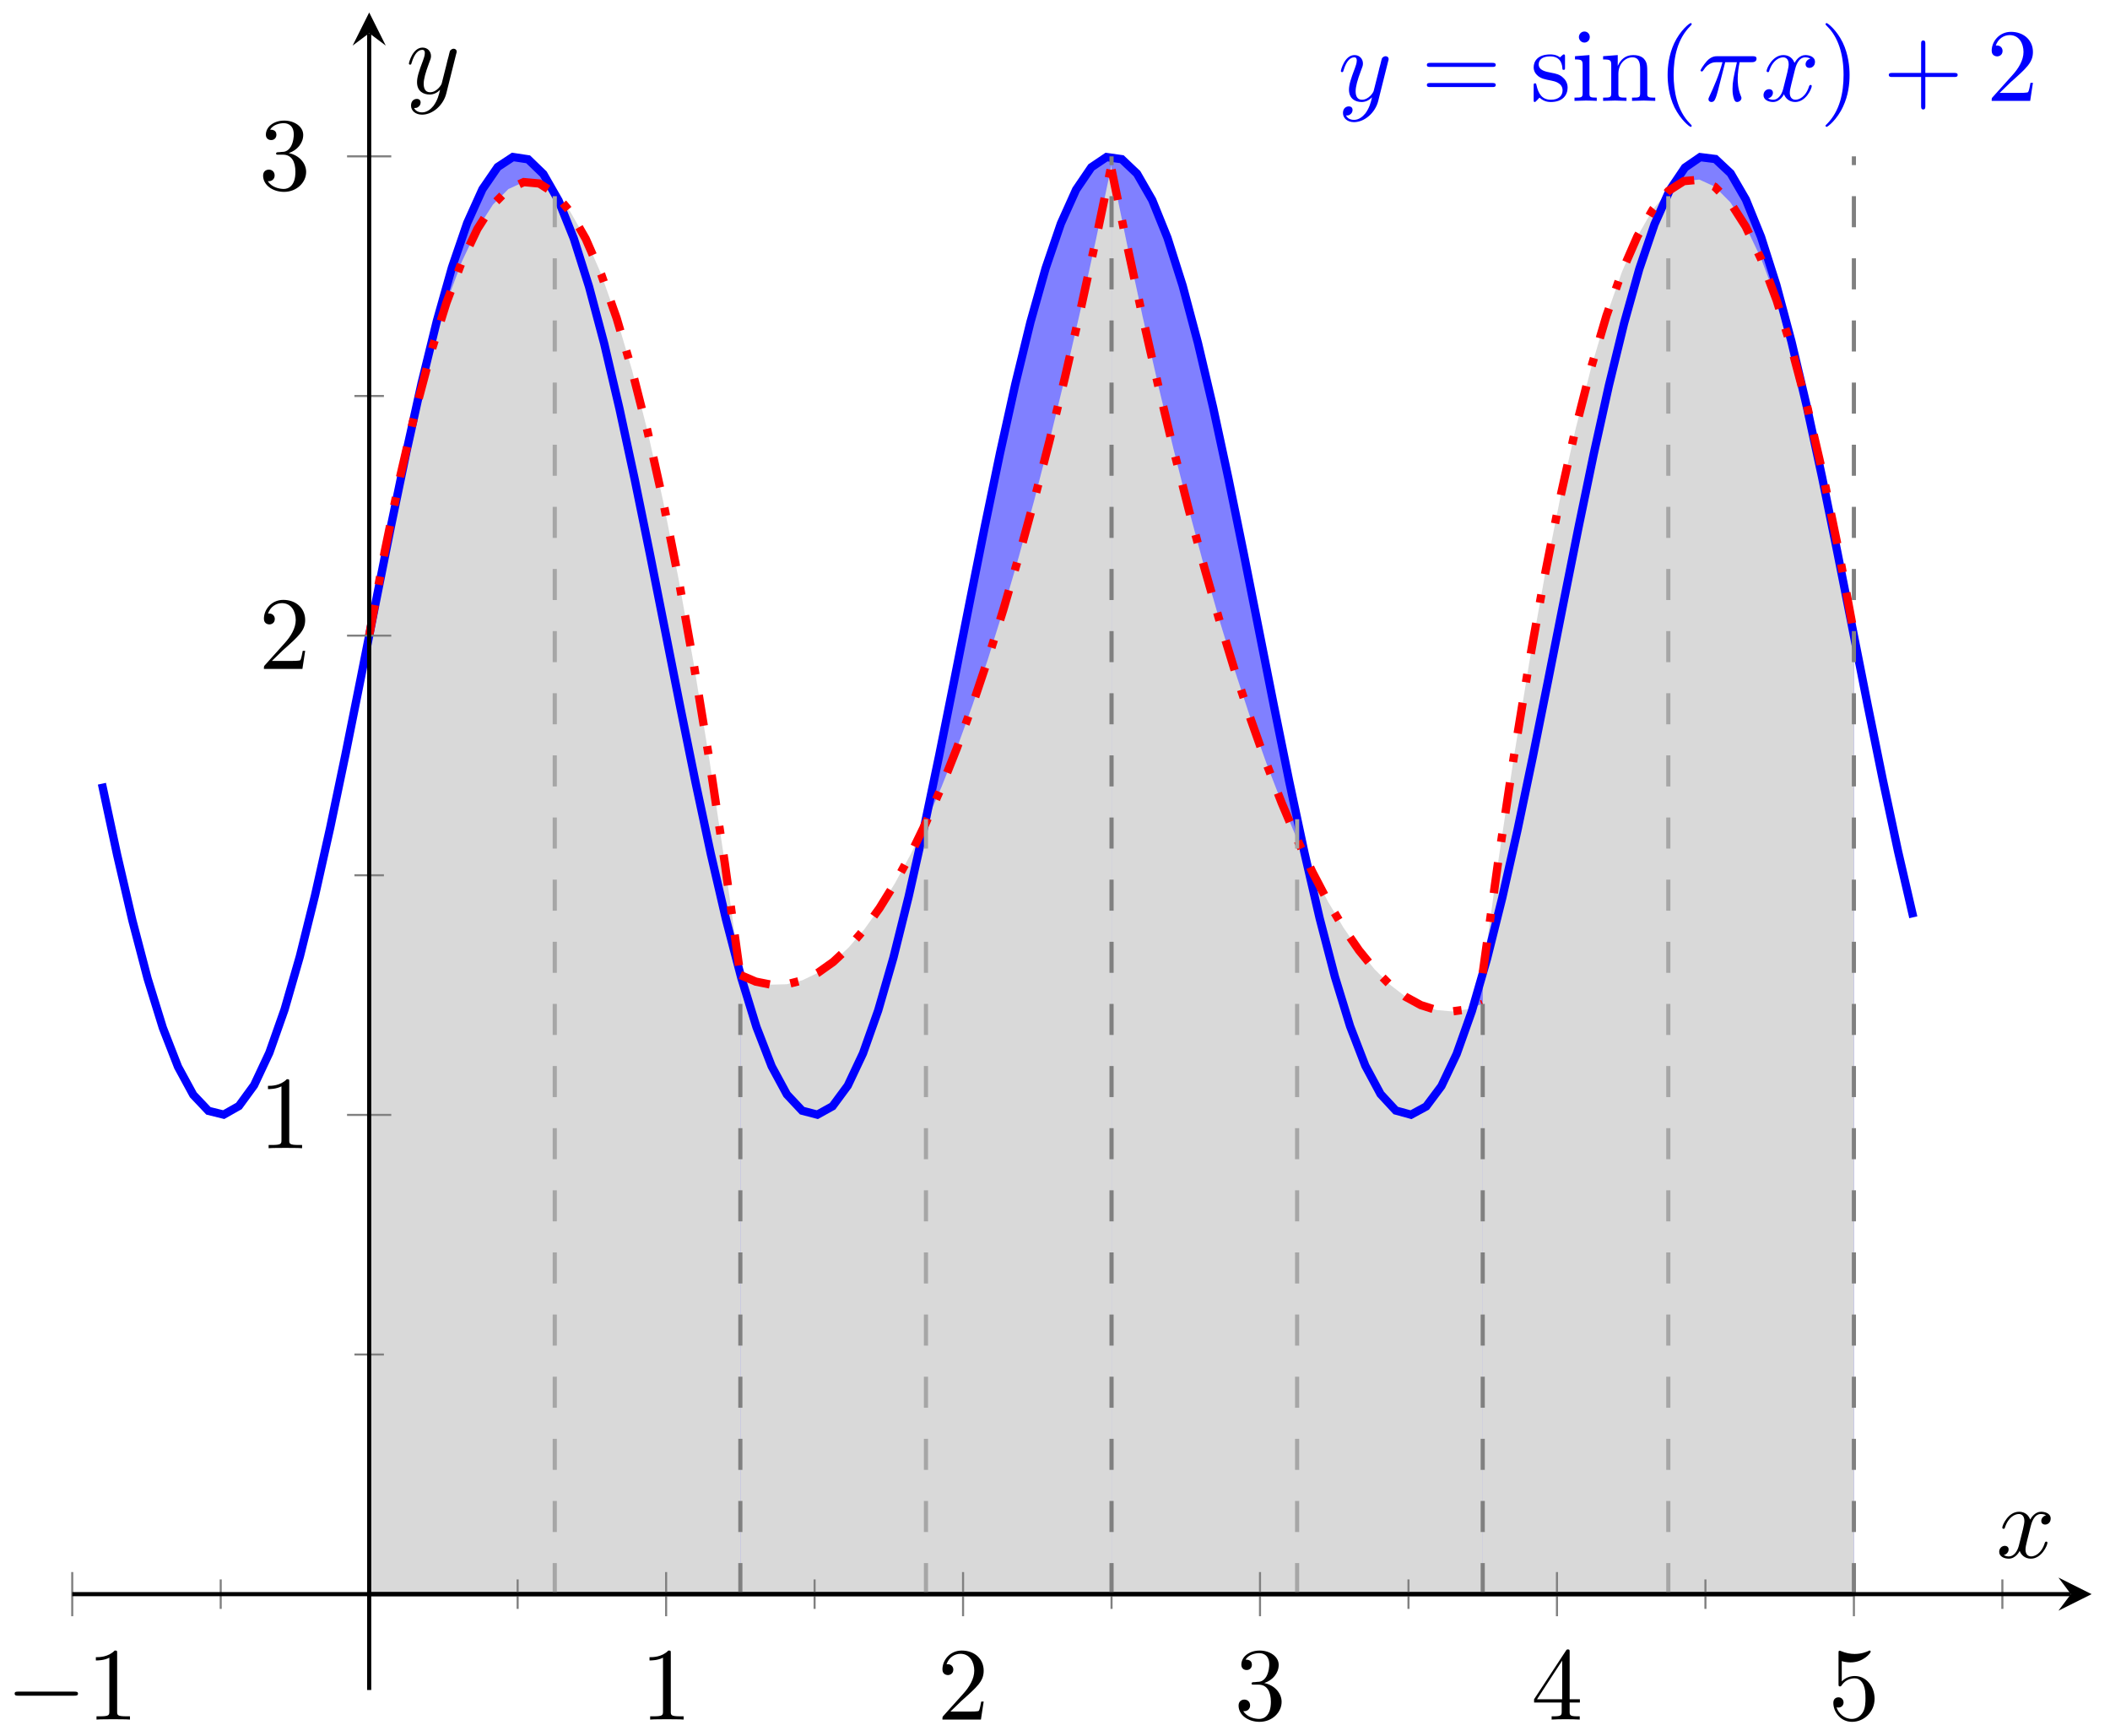 <?xml version="1.0" encoding="UTF-8"?>
<svg xmlns="http://www.w3.org/2000/svg" xmlns:xlink="http://www.w3.org/1999/xlink" width="203pt" height="167pt" viewBox="0 0 203 167" version="1.1">
<defs>
<g>
<symbol overflow="visible" id="glyph0-0">
<path style="stroke:none;" d=""/>
</symbol>
<symbol overflow="visible" id="glyph0-1">
<path style="stroke:none;" d="M 4.844 -3.797 C 4.891 -3.938 4.891 -3.953 4.891 -4.031 C 4.891 -4.203 4.75 -4.297 4.594 -4.297 C 4.5 -4.297 4.344 -4.234 4.25 -4.094 C 4.234 -4.031 4.141 -3.734 4.109 -3.547 C 4.031 -3.297 3.969 -3.016 3.906 -2.75 L 3.453 -0.953 C 3.422 -0.812 2.984 -0.109 2.328 -0.109 C 1.828 -0.109 1.719 -0.547 1.719 -0.922 C 1.719 -1.375 1.891 -2 2.219 -2.875 C 2.375 -3.281 2.422 -3.391 2.422 -3.594 C 2.422 -4.031 2.109 -4.406 1.609 -4.406 C 0.656 -4.406 0.297 -2.953 0.297 -2.875 C 0.297 -2.766 0.391 -2.766 0.406 -2.766 C 0.516 -2.766 0.516 -2.797 0.562 -2.953 C 0.844 -3.891 1.234 -4.188 1.578 -4.188 C 1.656 -4.188 1.828 -4.188 1.828 -3.875 C 1.828 -3.625 1.719 -3.359 1.656 -3.172 C 1.25 -2.109 1.078 -1.547 1.078 -1.078 C 1.078 -0.188 1.703 0.109 2.297 0.109 C 2.688 0.109 3.016 -0.062 3.297 -0.344 C 3.172 0.172 3.047 0.672 2.656 1.203 C 2.391 1.531 2.016 1.828 1.562 1.828 C 1.422 1.828 0.969 1.797 0.797 1.406 C 0.953 1.406 1.094 1.406 1.219 1.281 C 1.328 1.203 1.422 1.062 1.422 0.875 C 1.422 0.562 1.156 0.531 1.062 0.531 C 0.828 0.531 0.5 0.688 0.5 1.172 C 0.5 1.672 0.938 2.047 1.562 2.047 C 2.578 2.047 3.609 1.141 3.891 0.016 Z M 4.844 -3.797 "/>
</symbol>
<symbol overflow="visible" id="glyph0-2">
<path style="stroke:none;" d="M 2.641 -3.719 L 3.766 -3.719 C 3.438 -2.25 3.344 -1.812 3.344 -1.141 C 3.344 -1 3.344 -0.734 3.422 -0.391 C 3.531 0.047 3.641 0.109 3.781 0.109 C 3.984 0.109 4.203 -0.062 4.203 -0.266 C 4.203 -0.328 4.203 -0.344 4.141 -0.484 C 3.844 -1.203 3.844 -1.859 3.844 -2.141 C 3.844 -2.656 3.922 -3.203 4.031 -3.719 L 5.156 -3.719 C 5.297 -3.719 5.656 -3.719 5.656 -4.062 C 5.656 -4.297 5.438 -4.297 5.25 -4.297 L 1.906 -4.297 C 1.688 -4.297 1.312 -4.297 0.875 -3.828 C 0.531 -3.438 0.266 -2.984 0.266 -2.938 C 0.266 -2.922 0.266 -2.828 0.391 -2.828 C 0.469 -2.828 0.484 -2.875 0.547 -2.953 C 1.031 -3.719 1.609 -3.719 1.812 -3.719 L 2.375 -3.719 C 2.062 -2.516 1.531 -1.312 1.109 -0.406 C 1.031 -0.25 1.031 -0.234 1.031 -0.156 C 1.031 0.031 1.188 0.109 1.312 0.109 C 1.609 0.109 1.688 -0.172 1.812 -0.531 C 1.953 -1 1.953 -1.016 2.078 -1.516 Z M 2.641 -3.719 "/>
</symbol>
<symbol overflow="visible" id="glyph0-3">
<path style="stroke:none;" d="M 3.328 -3.016 C 3.391 -3.266 3.625 -4.188 4.312 -4.188 C 4.359 -4.188 4.609 -4.188 4.812 -4.062 C 4.531 -4 4.344 -3.766 4.344 -3.516 C 4.344 -3.359 4.453 -3.172 4.719 -3.172 C 4.938 -3.172 5.25 -3.344 5.25 -3.75 C 5.25 -4.266 4.672 -4.406 4.328 -4.406 C 3.75 -4.406 3.406 -3.875 3.281 -3.656 C 3.031 -4.312 2.5 -4.406 2.203 -4.406 C 1.172 -4.406 0.594 -3.125 0.594 -2.875 C 0.594 -2.766 0.703 -2.766 0.719 -2.766 C 0.797 -2.766 0.828 -2.797 0.844 -2.875 C 1.188 -3.938 1.844 -4.188 2.188 -4.188 C 2.375 -4.188 2.719 -4.094 2.719 -3.516 C 2.719 -3.203 2.547 -2.547 2.188 -1.141 C 2.031 -0.531 1.672 -0.109 1.234 -0.109 C 1.172 -0.109 0.953 -0.109 0.734 -0.234 C 0.984 -0.297 1.203 -0.5 1.203 -0.781 C 1.203 -1.047 0.984 -1.125 0.844 -1.125 C 0.531 -1.125 0.297 -0.875 0.297 -0.547 C 0.297 -0.094 0.781 0.109 1.219 0.109 C 1.891 0.109 2.25 -0.594 2.266 -0.641 C 2.391 -0.281 2.75 0.109 3.344 0.109 C 4.375 0.109 4.938 -1.172 4.938 -1.422 C 4.938 -1.531 4.859 -1.531 4.828 -1.531 C 4.734 -1.531 4.719 -1.484 4.688 -1.422 C 4.359 -0.344 3.688 -0.109 3.375 -0.109 C 2.984 -0.109 2.828 -0.422 2.828 -0.766 C 2.828 -0.984 2.875 -1.203 2.984 -1.641 Z M 3.328 -3.016 "/>
</symbol>
<symbol overflow="visible" id="glyph1-0">
<path style="stroke:none;" d=""/>
</symbol>
<symbol overflow="visible" id="glyph1-1">
<path style="stroke:none;" d="M 6.844 -3.266 C 7 -3.266 7.188 -3.266 7.188 -3.453 C 7.188 -3.656 7 -3.656 6.859 -3.656 L 0.891 -3.656 C 0.75 -3.656 0.562 -3.656 0.562 -3.453 C 0.562 -3.266 0.75 -3.266 0.891 -3.266 Z M 6.859 -1.328 C 7 -1.328 7.188 -1.328 7.188 -1.531 C 7.188 -1.719 7 -1.719 6.844 -1.719 L 0.891 -1.719 C 0.75 -1.719 0.562 -1.719 0.562 -1.531 C 0.562 -1.328 0.75 -1.328 0.891 -1.328 Z M 6.859 -1.328 "/>
</symbol>
<symbol overflow="visible" id="glyph1-2">
<path style="stroke:none;" d="M 2.078 -1.938 C 2.297 -1.891 3.109 -1.734 3.109 -1.016 C 3.109 -0.516 2.766 -0.109 1.984 -0.109 C 1.141 -0.109 0.781 -0.672 0.594 -1.531 C 0.562 -1.656 0.562 -1.688 0.453 -1.688 C 0.328 -1.688 0.328 -1.625 0.328 -1.453 L 0.328 -0.125 C 0.328 0.047 0.328 0.109 0.438 0.109 C 0.484 0.109 0.5 0.094 0.688 -0.094 C 0.703 -0.109 0.703 -0.125 0.891 -0.312 C 1.328 0.094 1.781 0.109 1.984 0.109 C 3.125 0.109 3.594 -0.562 3.594 -1.281 C 3.594 -1.797 3.297 -2.109 3.172 -2.219 C 2.844 -2.547 2.453 -2.625 2.031 -2.703 C 1.469 -2.812 0.812 -2.938 0.812 -3.516 C 0.812 -3.875 1.062 -4.281 1.922 -4.281 C 3.016 -4.281 3.078 -3.375 3.094 -3.078 C 3.094 -2.984 3.188 -2.984 3.203 -2.984 C 3.344 -2.984 3.344 -3.031 3.344 -3.219 L 3.344 -4.234 C 3.344 -4.391 3.344 -4.469 3.234 -4.469 C 3.188 -4.469 3.156 -4.469 3.031 -4.344 C 3 -4.312 2.906 -4.219 2.859 -4.188 C 2.484 -4.469 2.078 -4.469 1.922 -4.469 C 0.703 -4.469 0.328 -3.797 0.328 -3.234 C 0.328 -2.891 0.484 -2.609 0.75 -2.391 C 1.078 -2.141 1.359 -2.078 2.078 -1.938 Z M 2.078 -1.938 "/>
</symbol>
<symbol overflow="visible" id="glyph1-3">
<path style="stroke:none;" d="M 1.766 -4.406 L 0.375 -4.297 L 0.375 -3.984 C 1.016 -3.984 1.109 -3.922 1.109 -3.438 L 1.109 -0.75 C 1.109 -0.312 1 -0.312 0.328 -0.312 L 0.328 0 C 0.641 -0.016 1.188 -0.031 1.422 -0.031 C 1.781 -0.031 2.125 -0.016 2.469 0 L 2.469 -0.312 C 1.797 -0.312 1.766 -0.359 1.766 -0.75 Z M 1.797 -6.141 C 1.797 -6.453 1.562 -6.672 1.281 -6.672 C 0.969 -6.672 0.75 -6.406 0.75 -6.141 C 0.75 -5.875 0.969 -5.609 1.281 -5.609 C 1.562 -5.609 1.797 -5.828 1.797 -6.141 Z M 1.797 -6.141 "/>
</symbol>
<symbol overflow="visible" id="glyph1-4">
<path style="stroke:none;" d="M 1.094 -3.422 L 1.094 -0.75 C 1.094 -0.312 0.984 -0.312 0.312 -0.312 L 0.312 0 C 0.672 -0.016 1.172 -0.031 1.453 -0.031 C 1.703 -0.031 2.219 -0.016 2.562 0 L 2.562 -0.312 C 1.891 -0.312 1.781 -0.312 1.781 -0.75 L 1.781 -2.594 C 1.781 -3.625 2.5 -4.188 3.125 -4.188 C 3.766 -4.188 3.875 -3.656 3.875 -3.078 L 3.875 -0.75 C 3.875 -0.312 3.766 -0.312 3.094 -0.312 L 3.094 0 C 3.438 -0.016 3.953 -0.031 4.219 -0.031 C 4.469 -0.031 5 -0.016 5.328 0 L 5.328 -0.312 C 4.812 -0.312 4.562 -0.312 4.562 -0.609 L 4.562 -2.516 C 4.562 -3.375 4.562 -3.672 4.25 -4.031 C 4.109 -4.203 3.781 -4.406 3.203 -4.406 C 2.469 -4.406 2 -3.984 1.719 -3.359 L 1.719 -4.406 L 0.312 -4.297 L 0.312 -3.984 C 1.016 -3.984 1.094 -3.922 1.094 -3.422 Z M 1.094 -3.422 "/>
</symbol>
<symbol overflow="visible" id="glyph1-5">
<path style="stroke:none;" d="M 3.297 2.391 C 3.297 2.359 3.297 2.344 3.125 2.172 C 1.891 0.922 1.562 -0.969 1.562 -2.5 C 1.562 -4.234 1.938 -5.969 3.172 -7.203 C 3.297 -7.328 3.297 -7.344 3.297 -7.375 C 3.297 -7.453 3.266 -7.484 3.203 -7.484 C 3.094 -7.484 2.203 -6.797 1.609 -5.531 C 1.109 -4.438 0.984 -3.328 0.984 -2.5 C 0.984 -1.719 1.094 -0.516 1.641 0.625 C 2.25 1.844 3.094 2.5 3.203 2.5 C 3.266 2.5 3.297 2.469 3.297 2.391 Z M 3.297 2.391 "/>
</symbol>
<symbol overflow="visible" id="glyph1-6">
<path style="stroke:none;" d="M 2.875 -2.5 C 2.875 -3.266 2.766 -4.469 2.219 -5.609 C 1.625 -6.828 0.766 -7.484 0.672 -7.484 C 0.609 -7.484 0.562 -7.438 0.562 -7.375 C 0.562 -7.344 0.562 -7.328 0.75 -7.141 C 1.734 -6.156 2.297 -4.578 2.297 -2.5 C 2.297 -0.781 1.938 0.969 0.703 2.219 C 0.562 2.344 0.562 2.359 0.562 2.391 C 0.562 2.453 0.609 2.5 0.672 2.5 C 0.766 2.5 1.672 1.812 2.25 0.547 C 2.766 -0.547 2.875 -1.656 2.875 -2.5 Z M 2.875 -2.5 "/>
</symbol>
<symbol overflow="visible" id="glyph1-7">
<path style="stroke:none;" d="M 4.078 -2.297 L 6.859 -2.297 C 7 -2.297 7.188 -2.297 7.188 -2.5 C 7.188 -2.688 7 -2.688 6.859 -2.688 L 4.078 -2.688 L 4.078 -5.484 C 4.078 -5.625 4.078 -5.812 3.875 -5.812 C 3.672 -5.812 3.672 -5.625 3.672 -5.484 L 3.672 -2.688 L 0.891 -2.688 C 0.75 -2.688 0.562 -2.688 0.562 -2.5 C 0.562 -2.297 0.75 -2.297 0.891 -2.297 L 3.672 -2.297 L 3.672 0.5 C 3.672 0.641 3.672 0.828 3.875 0.828 C 4.078 0.828 4.078 0.641 4.078 0.5 Z M 4.078 -2.297 "/>
</symbol>
<symbol overflow="visible" id="glyph1-8">
<path style="stroke:none;" d="M 1.266 -0.766 L 2.328 -1.797 C 3.875 -3.172 4.469 -3.703 4.469 -4.703 C 4.469 -5.844 3.578 -6.641 2.359 -6.641 C 1.234 -6.641 0.5 -5.719 0.5 -4.828 C 0.5 -4.281 1 -4.281 1.031 -4.281 C 1.203 -4.281 1.547 -4.391 1.547 -4.812 C 1.547 -5.062 1.359 -5.328 1.016 -5.328 C 0.938 -5.328 0.922 -5.328 0.891 -5.312 C 1.109 -5.969 1.656 -6.328 2.234 -6.328 C 3.141 -6.328 3.562 -5.516 3.562 -4.703 C 3.562 -3.906 3.078 -3.125 2.516 -2.5 L 0.609 -0.375 C 0.5 -0.266 0.5 -0.234 0.5 0 L 4.203 0 L 4.469 -1.734 L 4.234 -1.734 C 4.172 -1.438 4.109 -1 4 -0.844 C 3.938 -0.766 3.281 -0.766 3.062 -0.766 Z M 1.266 -0.766 "/>
</symbol>
<symbol overflow="visible" id="glyph1-9">
<path style="stroke:none;" d="M 2.938 -6.375 C 2.938 -6.625 2.938 -6.641 2.703 -6.641 C 2.078 -6 1.203 -6 0.891 -6 L 0.891 -5.688 C 1.094 -5.688 1.672 -5.688 2.188 -5.953 L 2.188 -0.781 C 2.188 -0.422 2.156 -0.312 1.266 -0.312 L 0.953 -0.312 L 0.953 0 C 1.297 -0.031 2.156 -0.031 2.562 -0.031 C 2.953 -0.031 3.828 -0.031 4.172 0 L 4.172 -0.312 L 3.859 -0.312 C 2.953 -0.312 2.938 -0.422 2.938 -0.781 Z M 2.938 -6.375 "/>
</symbol>
<symbol overflow="visible" id="glyph1-10">
<path style="stroke:none;" d="M 2.891 -3.516 C 3.703 -3.781 4.281 -4.469 4.281 -5.266 C 4.281 -6.078 3.406 -6.641 2.453 -6.641 C 1.453 -6.641 0.688 -6.047 0.688 -5.281 C 0.688 -4.953 0.906 -4.766 1.203 -4.766 C 1.5 -4.766 1.703 -4.984 1.703 -5.281 C 1.703 -5.766 1.234 -5.766 1.094 -5.766 C 1.391 -6.266 2.047 -6.391 2.406 -6.391 C 2.828 -6.391 3.375 -6.172 3.375 -5.281 C 3.375 -5.156 3.344 -4.578 3.094 -4.141 C 2.797 -3.656 2.453 -3.625 2.203 -3.625 C 2.125 -3.609 1.891 -3.594 1.812 -3.594 C 1.734 -3.578 1.672 -3.562 1.672 -3.469 C 1.672 -3.359 1.734 -3.359 1.906 -3.359 L 2.344 -3.359 C 3.156 -3.359 3.531 -2.688 3.531 -1.703 C 3.531 -0.344 2.844 -0.062 2.406 -0.062 C 1.969 -0.062 1.219 -0.234 0.875 -0.812 C 1.219 -0.766 1.531 -0.984 1.531 -1.359 C 1.531 -1.719 1.266 -1.922 0.984 -1.922 C 0.734 -1.922 0.422 -1.781 0.422 -1.344 C 0.422 -0.438 1.344 0.219 2.438 0.219 C 3.656 0.219 4.562 -0.688 4.562 -1.703 C 4.562 -2.516 3.922 -3.297 2.891 -3.516 Z M 2.891 -3.516 "/>
</symbol>
<symbol overflow="visible" id="glyph1-11">
<path style="stroke:none;" d="M 2.938 -1.641 L 2.938 -0.781 C 2.938 -0.422 2.906 -0.312 2.172 -0.312 L 1.969 -0.312 L 1.969 0 C 2.375 -0.031 2.891 -0.031 3.312 -0.031 C 3.734 -0.031 4.25 -0.031 4.672 0 L 4.672 -0.312 L 4.453 -0.312 C 3.719 -0.312 3.703 -0.422 3.703 -0.781 L 3.703 -1.641 L 4.688 -1.641 L 4.688 -1.953 L 3.703 -1.953 L 3.703 -6.484 C 3.703 -6.688 3.703 -6.75 3.531 -6.75 C 3.453 -6.75 3.422 -6.75 3.344 -6.625 L 0.281 -1.953 L 0.281 -1.641 Z M 2.984 -1.953 L 0.562 -1.953 L 2.984 -5.672 Z M 2.984 -1.953 "/>
</symbol>
<symbol overflow="visible" id="glyph1-12">
<path style="stroke:none;" d="M 4.469 -2 C 4.469 -3.188 3.656 -4.188 2.578 -4.188 C 2.109 -4.188 1.672 -4.031 1.312 -3.672 L 1.312 -5.625 C 1.516 -5.562 1.844 -5.5 2.156 -5.5 C 3.391 -5.5 4.094 -6.406 4.094 -6.531 C 4.094 -6.594 4.062 -6.641 3.984 -6.641 C 3.984 -6.641 3.953 -6.641 3.906 -6.609 C 3.703 -6.516 3.219 -6.312 2.547 -6.312 C 2.156 -6.312 1.688 -6.391 1.219 -6.594 C 1.141 -6.625 1.125 -6.625 1.109 -6.625 C 1 -6.625 1 -6.547 1 -6.391 L 1 -3.438 C 1 -3.266 1 -3.188 1.141 -3.188 C 1.219 -3.188 1.234 -3.203 1.281 -3.266 C 1.391 -3.422 1.75 -3.969 2.562 -3.969 C 3.078 -3.969 3.328 -3.516 3.406 -3.328 C 3.562 -2.953 3.594 -2.578 3.594 -2.078 C 3.594 -1.719 3.594 -1.125 3.344 -0.703 C 3.109 -0.312 2.734 -0.062 2.281 -0.062 C 1.562 -0.062 0.984 -0.594 0.812 -1.172 C 0.844 -1.172 0.875 -1.156 0.984 -1.156 C 1.312 -1.156 1.484 -1.406 1.484 -1.641 C 1.484 -1.891 1.312 -2.141 0.984 -2.141 C 0.844 -2.141 0.5 -2.062 0.5 -1.609 C 0.5 -0.75 1.188 0.219 2.297 0.219 C 3.453 0.219 4.469 -0.734 4.469 -2 Z M 4.469 -2 "/>
</symbol>
<symbol overflow="visible" id="glyph2-0">
<path style="stroke:none;" d=""/>
</symbol>
<symbol overflow="visible" id="glyph2-1">
<path style="stroke:none;" d="M 6.562 -2.297 C 6.734 -2.297 6.922 -2.297 6.922 -2.5 C 6.922 -2.688 6.734 -2.688 6.562 -2.688 L 1.172 -2.688 C 1 -2.688 0.828 -2.688 0.828 -2.5 C 0.828 -2.297 1 -2.297 1.172 -2.297 Z M 6.562 -2.297 "/>
</symbol>
</g>
<clipPath id="clip1">
  <path d="M 6.949 3 L 196 3 L 196 119 L 6.949 119 Z M 6.949 3 "/>
</clipPath>
</defs>
<g id="surface1">
<path style=" stroke:none;fill-rule:nonzero;fill:rgb(50%,50%,100%);fill-opacity:1;" d="M 35.52 61.145 L 36.168 57.863 L 37.633 50.531 L 39.098 43.473 L 40.559 36.871 L 42.023 30.898 L 43.488 25.711 L 44.953 21.438 L 46.418 18.191 L 47.883 16.059 L 49.348 15.094 L 50.812 15.316 L 52.277 16.73 L 53.742 19.289 L 55.207 22.934 L 56.672 27.566 L 58.137 33.066 L 59.598 39.297 L 61.062 46.09 L 62.527 53.273 L 63.992 60.66 L 65.457 68.059 L 66.922 75.281 L 68.387 82.137 L 69.852 88.449 L 71.316 94.055 L 72.781 98.809 L 74.246 102.59 L 75.711 105.297 L 77.176 106.859 L 78.641 107.242 L 80.102 106.434 L 81.566 104.449 L 83.031 101.344 L 84.496 97.203 L 85.961 92.125 L 87.426 86.246 L 88.891 79.719 L 90.355 72.711 L 91.82 65.402 L 93.285 57.988 L 94.75 50.652 L 96.215 43.586 L 97.68 36.977 L 99.141 30.992 L 100.605 25.789 L 102.07 21.5 L 103.535 18.238 L 105 16.086 L 106.465 15.098 L 107.93 15.305 L 109.395 16.695 L 110.859 19.238 L 112.324 22.863 L 113.789 27.48 L 115.254 32.973 L 116.719 39.188 L 118.18 45.973 L 119.645 53.152 L 121.109 60.539 L 122.574 67.938 L 124.039 75.164 L 125.504 82.027 L 126.969 88.352 L 128.434 93.969 L 129.898 98.738 L 131.363 102.535 L 132.828 105.262 L 134.293 106.844 L 135.758 107.246 L 137.219 106.453 L 138.684 104.492 L 140.148 101.406 L 141.613 97.277 L 143.078 92.215 L 144.543 86.352 L 146.008 79.832 L 147.473 72.828 L 148.938 65.523 L 150.402 58.109 L 151.867 50.77 L 153.332 43.699 L 154.797 37.082 L 156.262 31.086 L 157.723 25.867 L 159.188 21.562 L 160.652 18.281 L 162.117 16.113 L 163.582 15.105 L 165.047 15.289 L 166.512 16.664 L 167.977 19.188 L 169.441 22.797 L 170.906 27.398 L 172.371 32.875 L 173.836 39.082 L 175.301 45.859 L 176.762 53.031 L 178.227 60.414 L 178.371 61.145 L 178.371 153.379 L 35.52 153.379 Z M 35.52 61.145 "/>
<path style=" stroke:none;fill-rule:nonzero;fill:rgb(84.999%,84.999%,84.999%);fill-opacity:1;" d="M 35.52 61.148 L 37.008 53.102 L 38.496 45.875 L 39.984 39.465 L 41.469 33.875 L 42.957 29.102 L 44.445 25.148 L 45.934 22.012 L 47.422 19.691 L 48.91 18.191 L 50.398 17.508 L 51.887 17.645 L 53.375 18.598 L 54.863 20.371 L 56.352 22.961 L 57.84 26.371 L 59.328 30.598 L 60.816 35.641 L 62.305 41.504 L 63.793 48.184 L 65.281 55.684 L 66.766 64 L 68.254 73.137 L 69.742 83.09 L 71.23 93.859 L 71.23 153.379 L 35.52 153.379 Z M 35.52 61.148 "/>
<path style=" stroke:none;fill-rule:nonzero;fill:rgb(84.999%,84.999%,84.999%);fill-opacity:1;" d="M 71.23 93.805 L 72.719 94.441 L 74.207 94.738 L 75.695 94.699 L 77.184 94.32 L 78.672 93.605 L 80.16 92.551 L 81.648 91.16 L 83.137 89.434 L 84.625 87.367 L 86.113 84.961 L 87.602 82.219 L 89.09 79.141 L 90.578 75.723 L 92.066 71.969 L 93.551 67.875 L 95.039 63.445 L 96.527 58.676 L 98.016 53.57 L 99.504 48.125 L 100.992 42.344 L 102.48 36.227 L 103.969 29.77 L 105.457 22.973 L 106.945 15.84 L 106.945 153.379 L 71.23 153.379 Z M 71.23 93.805 "/>
<path style=" stroke:none;fill-rule:nonzero;fill:rgb(84.999%,84.999%,84.999%);fill-opacity:1;" d="M 106.945 16.297 L 108.434 23.527 L 109.922 30.422 L 111.41 36.973 L 112.898 43.188 L 114.387 49.066 L 115.875 54.605 L 117.363 59.809 L 118.852 64.676 L 120.34 69.199 L 121.824 73.391 L 123.312 77.242 L 124.801 80.754 L 126.289 83.93 L 127.777 86.77 L 129.266 89.27 L 130.754 91.43 L 132.242 93.254 L 133.73 94.742 L 135.219 95.891 L 136.707 96.703 L 138.195 97.176 L 139.684 97.312 L 141.172 97.109 L 142.66 96.57 L 142.66 153.379 L 106.945 153.379 Z M 106.945 16.297 "/>
<path style=" stroke:none;fill-rule:nonzero;fill:rgb(84.999%,84.999%,84.999%);fill-opacity:1;" d="M 142.66 93.629 L 144.148 82.859 L 145.637 72.906 L 147.125 63.77 L 148.609 55.453 L 150.098 47.957 L 151.586 41.273 L 153.074 35.41 L 154.562 30.367 L 156.051 26.141 L 157.539 22.73 L 159.027 20.141 L 160.516 18.367 L 162.004 17.414 L 163.492 17.277 L 164.98 17.961 L 166.469 19.461 L 167.957 21.781 L 169.445 24.918 L 170.934 28.871 L 172.422 33.645 L 173.906 39.234 L 175.395 45.645 L 176.883 52.871 L 178.371 60.922 L 178.371 153.379 L 142.66 153.379 Z M 142.66 93.629 "/>
<g clip-path="url(#clip1)" clip-rule="nonzero">
<path style="fill:none;stroke-width:0.797;stroke-linecap:butt;stroke-linejoin:miter;stroke:rgb(0%,0%,100%);stroke-opacity:1;stroke-miterlimit:10;" d="M 2.857 87.198 L 4.322 80.35 L 5.786 74.05 L 7.251 68.457 L 8.716 63.719 L 10.181 59.958 L 11.645 57.266 L 13.106 55.723 L 14.571 55.36 L 16.036 56.188 L 17.5 58.192 L 18.965 61.313 L 20.43 65.473 L 21.895 70.562 L 23.36 76.452 L 24.824 82.991 L 26.289 90.006 L 27.754 97.314 L 29.219 104.731 L 30.683 112.063 L 32.148 119.121 L 33.609 125.722 L 35.074 131.694 L 36.538 136.881 L 38.003 141.154 L 39.468 144.4 L 40.933 146.533 L 42.397 147.497 L 43.862 147.275 L 45.327 145.861 L 46.792 143.302 L 48.256 139.658 L 49.721 135.026 L 51.186 129.526 L 52.647 123.296 L 54.112 116.504 L 55.576 109.321 L 57.041 101.935 L 58.506 94.537 L 59.971 87.315 L 61.435 80.46 L 62.9 74.148 L 64.365 68.543 L 65.83 63.789 L 67.294 60.008 L 68.759 57.301 L 70.224 55.739 L 71.689 55.356 L 73.149 56.165 L 74.614 58.149 L 76.079 61.254 L 77.544 65.395 L 79.009 70.472 L 80.473 76.351 L 81.938 82.878 L 83.403 89.885 L 84.868 97.193 L 86.332 104.606 L 87.797 111.942 L 89.262 119.007 L 90.727 125.616 L 92.187 131.6 L 93.652 136.803 L 95.117 141.092 L 96.582 144.353 L 98.046 146.505 L 99.511 147.493 L 100.976 147.286 L 102.441 145.896 L 103.905 143.353 L 105.37 139.728 L 106.835 135.112 L 108.3 129.62 L 109.764 123.406 L 111.225 116.621 L 112.69 109.442 L 114.155 102.056 L 115.62 94.658 L 117.084 87.432 L 118.549 80.569 L 120.014 74.245 L 121.479 68.629 L 122.943 63.86 L 124.408 60.063 L 125.873 57.337 L 127.338 55.755 L 128.802 55.352 L 130.263 56.145 L 131.728 58.106 L 133.193 61.192 L 134.658 65.32 L 136.122 70.382 L 137.587 76.245 L 139.052 82.764 L 140.517 89.768 L 141.981 97.072 L 143.446 104.485 L 144.911 111.824 L 146.376 118.894 L 147.84 125.511 L 149.305 131.506 L 150.766 136.725 L 152.231 141.029 L 153.695 144.31 L 155.16 146.478 L 156.625 147.486 L 158.09 147.302 L 159.554 145.927 L 161.019 143.404 L 162.484 139.795 L 163.949 135.194 L 165.413 129.718 L 166.878 123.511 L 168.343 116.734 L 169.804 109.563 L 171.269 102.181 L 172.733 94.779 L 174.198 87.549 L 175.663 80.679 L 177.128 74.347 " transform="matrix(1,0,0,-1,6.948,162.603)"/>
</g>
<g style="fill:rgb(0%,0%,100%);fill-opacity:1;">
  <use xlink:href="#glyph0-1" x="128.705" y="9.705"/>
</g>
<g style="fill:rgb(0%,0%,100%);fill-opacity:1;">
  <use xlink:href="#glyph1-1" x="136.714" y="9.705"/>
</g>
<g style="fill:rgb(0%,0%,100%);fill-opacity:1;">
  <use xlink:href="#glyph1-2" x="147.224" y="9.705"/>
  <use xlink:href="#glyph1-3" x="151.153" y="9.705"/>
  <use xlink:href="#glyph1-4" x="153.921" y="9.705"/>
  <use xlink:href="#glyph1-5" x="159.456" y="9.705"/>
</g>
<g style="fill:rgb(0%,0%,100%);fill-opacity:1;">
  <use xlink:href="#glyph0-2" x="163.339" y="9.705"/>
</g>
<g style="fill:rgb(0%,0%,100%);fill-opacity:1;">
  <use xlink:href="#glyph0-3" x="169.367" y="9.705"/>
</g>
<g style="fill:rgb(0%,0%,100%);fill-opacity:1;">
  <use xlink:href="#glyph1-6" x="175.07" y="9.705"/>
</g>
<g style="fill:rgb(0%,0%,100%);fill-opacity:1;">
  <use xlink:href="#glyph1-7" x="181.156" y="9.705"/>
</g>
<g style="fill:rgb(0%,0%,100%);fill-opacity:1;">
  <use xlink:href="#glyph1-8" x="191.117" y="9.705"/>
</g>
<path style="fill:none;stroke-width:0.399;stroke-linecap:butt;stroke-linejoin:miter;stroke:rgb(0%,0%,0%);stroke-opacity:1;stroke-miterlimit:10;" d="M 28.57 9.223 L 171.413 9.223 " transform="matrix(1,0,0,-1,6.948,162.603)"/>
<path style="fill:none;stroke-width:0.797;stroke-linecap:butt;stroke-linejoin:miter;stroke:rgb(100%,0%,0%);stroke-opacity:1;stroke-dasharray:2.989,1.993,0.797,1.993;stroke-miterlimit:10;" d="M 28.57 101.446 L 30.058 109.493 L 31.547 116.719 L 33.035 123.128 L 34.519 128.718 L 36.007 133.491 L 37.495 137.443 L 38.984 140.58 L 40.472 142.9 L 41.96 144.4 L 43.448 145.084 L 44.936 144.947 L 46.425 143.994 L 47.913 142.22 L 49.401 139.631 L 50.889 136.221 L 52.377 131.995 L 53.865 126.952 L 55.354 121.089 L 56.842 114.41 L 58.33 106.911 L 59.814 98.595 L 61.303 89.459 L 62.791 79.507 L 64.279 68.738 " transform="matrix(1,0,0,-1,6.948,162.603)"/>
<path style="fill:none;stroke-width:0.797;stroke-linecap:butt;stroke-linejoin:miter;stroke:rgb(100%,0%,0%);stroke-opacity:1;stroke-dasharray:2.989,1.993,0.797,1.993;stroke-miterlimit:10;" d="M 64.279 68.793 L 65.767 68.156 L 67.255 67.859 L 68.744 67.898 L 70.232 68.277 L 71.72 68.992 L 73.208 70.047 L 74.696 71.437 L 76.184 73.163 L 77.673 75.23 L 79.161 77.636 L 80.649 80.378 L 82.137 83.456 L 83.625 86.873 L 85.114 90.627 L 86.598 94.72 L 88.086 99.15 L 89.574 103.919 L 91.062 109.024 L 92.551 114.469 L 94.039 120.25 L 95.527 126.366 L 97.015 132.823 L 98.503 139.619 L 99.992 146.751 " transform="matrix(1,0,0,-1,6.948,162.603)"/>
<path style="fill:none;stroke-width:0.797;stroke-linecap:butt;stroke-linejoin:miter;stroke:rgb(100%,0%,0%);stroke-opacity:1;stroke-dasharray:2.989,1.993,0.797,1.993;stroke-miterlimit:10;" d="M 99.992 146.29 L 101.48 139.064 L 102.968 132.17 L 104.456 125.62 L 105.944 119.406 L 107.433 113.527 L 108.921 107.989 L 110.409 102.786 L 111.897 97.919 L 113.385 93.396 L 114.87 89.205 L 116.358 85.354 L 117.846 81.842 L 119.334 78.667 L 120.822 75.827 L 122.311 73.328 L 123.799 71.168 L 125.287 69.343 L 126.775 67.855 L 128.263 66.707 L 129.752 65.895 L 131.24 65.422 L 132.728 65.285 L 134.216 65.488 L 135.704 66.027 " transform="matrix(1,0,0,-1,6.948,162.603)"/>
<path style="fill:none;stroke-width:0.797;stroke-linecap:butt;stroke-linejoin:miter;stroke:rgb(100%,0%,0%);stroke-opacity:1;stroke-dasharray:2.989,1.993,0.797,1.993;stroke-miterlimit:10;" d="M 135.704 68.965 L 137.193 79.737 L 138.681 89.69 L 140.169 98.825 L 141.653 107.141 L 143.141 114.637 L 144.63 121.32 L 146.118 127.183 L 147.606 132.225 L 149.094 136.451 L 150.582 139.861 L 152.071 142.451 L 153.559 144.224 L 155.047 145.177 L 156.535 145.314 L 158.023 144.63 L 159.512 143.131 L 161 140.81 L 162.488 137.674 L 163.976 133.721 L 165.464 128.948 L 166.949 123.359 L 168.437 116.949 L 169.925 109.723 L 171.413 101.677 " transform="matrix(1,0,0,-1,6.948,162.603)"/>
<path style="fill:none;stroke-width:0.399;stroke-linecap:butt;stroke-linejoin:miter;stroke:rgb(64.999%,64.999%,64.999%);stroke-opacity:1;stroke-dasharray:2.989,2.989;stroke-miterlimit:10;" d="M 46.425 9.223 L 46.425 144.052 " transform="matrix(1,0,0,-1,6.948,162.603)"/>
<path style="fill:none;stroke-width:0.399;stroke-linecap:butt;stroke-linejoin:miter;stroke:rgb(50%,50%,50%);stroke-opacity:1;stroke-dasharray:2.989,2.989;stroke-miterlimit:10;" d="M 64.279 9.223 L 64.279 68.844 " transform="matrix(1,0,0,-1,6.948,162.603)"/>
<path style="fill:none;stroke-width:0.399;stroke-linecap:butt;stroke-linejoin:miter;stroke:rgb(64.999%,64.999%,64.999%);stroke-opacity:1;stroke-dasharray:2.989,2.989;stroke-miterlimit:10;" d="M 82.137 9.223 L 82.137 83.784 " transform="matrix(1,0,0,-1,6.948,162.603)"/>
<path style="fill:none;stroke-width:0.399;stroke-linecap:butt;stroke-linejoin:miter;stroke:rgb(50%,50%,50%);stroke-opacity:1;stroke-dasharray:2.989,2.989;stroke-miterlimit:10;" d="M 99.992 9.223 L 99.992 147.56 " transform="matrix(1,0,0,-1,6.948,162.603)"/>
<path style="fill:none;stroke-width:0.399;stroke-linecap:butt;stroke-linejoin:miter;stroke:rgb(64.999%,64.999%,64.999%);stroke-opacity:1;stroke-dasharray:2.989,2.989;stroke-miterlimit:10;" d="M 117.846 9.223 L 117.846 83.784 " transform="matrix(1,0,0,-1,6.948,162.603)"/>
<path style="fill:none;stroke-width:0.399;stroke-linecap:butt;stroke-linejoin:miter;stroke:rgb(50%,50%,50%);stroke-opacity:1;stroke-dasharray:2.989,2.989;stroke-miterlimit:10;" d="M 135.704 9.223 L 135.704 68.844 " transform="matrix(1,0,0,-1,6.948,162.603)"/>
<path style="fill:none;stroke-width:0.399;stroke-linecap:butt;stroke-linejoin:miter;stroke:rgb(64.999%,64.999%,64.999%);stroke-opacity:1;stroke-dasharray:2.989,2.989;stroke-miterlimit:10;" d="M 153.559 9.223 L 153.559 144.052 " transform="matrix(1,0,0,-1,6.948,162.603)"/>
<path style="fill:none;stroke-width:0.399;stroke-linecap:butt;stroke-linejoin:miter;stroke:rgb(50%,50%,50%);stroke-opacity:1;stroke-dasharray:2.989,2.989;stroke-miterlimit:10;" d="M 171.413 9.223 L 171.413 147.56 " transform="matrix(1,0,0,-1,6.948,162.603)"/>
<g style="fill:rgb(0%,0%,0%);fill-opacity:1;">
  <use xlink:href="#glyph2-1" x="0.582" y="165.447"/>
</g>
<g style="fill:rgb(0%,0%,0%);fill-opacity:1;">
  <use xlink:href="#glyph1-9" x="8.332" y="165.447"/>
</g>
<g style="fill:rgb(0%,0%,0%);fill-opacity:1;">
  <use xlink:href="#glyph1-9" x="61.598" y="165.447"/>
</g>
<g style="fill:rgb(0%,0%,0%);fill-opacity:1;">
  <use xlink:href="#glyph1-8" x="90.17" y="165.447"/>
</g>
<g style="fill:rgb(0%,0%,0%);fill-opacity:1;">
  <use xlink:href="#glyph1-10" x="118.74" y="165.447"/>
</g>
<g style="fill:rgb(0%,0%,0%);fill-opacity:1;">
  <use xlink:href="#glyph1-11" x="147.311" y="165.447"/>
</g>
<g style="fill:rgb(0%,0%,0%);fill-opacity:1;">
  <use xlink:href="#glyph1-12" x="175.882" y="165.447"/>
</g>
<g style="fill:rgb(0%,0%,0%);fill-opacity:1;">
  <use xlink:href="#glyph1-9" x="24.891" y="110.475"/>
</g>
<g style="fill:rgb(0%,0%,0%);fill-opacity:1;">
  <use xlink:href="#glyph1-8" x="24.891" y="64.358"/>
</g>
<g style="fill:rgb(0%,0%,0%);fill-opacity:1;">
  <use xlink:href="#glyph1-10" x="24.891" y="18.242"/>
</g>
<g style="fill:rgb(0%,0%,0%);fill-opacity:1;">
  <use xlink:href="#glyph0-3" x="192.043" y="149.858"/>
</g>
<g style="fill:rgb(0%,0%,0%);fill-opacity:1;">
  <use xlink:href="#glyph0-1" x="39.044" y="8.985"/>
</g>
<path style="fill:none;stroke-width:0.199;stroke-linecap:butt;stroke-linejoin:miter;stroke:rgb(50%,50%,50%);stroke-opacity:1;stroke-miterlimit:10;" d="M 14.286 7.805 L 14.286 10.641 M 42.854 7.805 L 42.854 10.641 M 71.423 7.805 L 71.423 10.641 M 99.992 7.805 L 99.992 10.641 M 128.56 7.805 L 128.56 10.641 M 157.129 7.805 L 157.129 10.641 M 185.697 7.805 L 185.697 10.641 " transform="matrix(1,0,0,-1,6.948,162.603)"/>
<path style="fill:none;stroke-width:0.199;stroke-linecap:butt;stroke-linejoin:miter;stroke:rgb(50%,50%,50%);stroke-opacity:1;stroke-miterlimit:10;" d="M 0.002 7.098 L 0.002 11.348 M 57.139 7.098 L 57.139 11.348 M 85.707 7.098 L 85.707 11.348 M 114.276 7.098 L 114.276 11.348 M 142.845 7.098 L 142.845 11.348 M 171.413 7.098 L 171.413 11.348 " transform="matrix(1,0,0,-1,6.948,162.603)"/>
<path style="fill:none;stroke-width:0.199;stroke-linecap:butt;stroke-linejoin:miter;stroke:rgb(50%,50%,50%);stroke-opacity:1;stroke-miterlimit:10;" d="M 27.152 32.28 L 29.988 32.28 M 27.152 78.39 L 29.988 78.39 M 27.152 124.503 L 29.988 124.503 " transform="matrix(1,0,0,-1,6.948,162.603)"/>
<path style="fill:none;stroke-width:0.199;stroke-linecap:butt;stroke-linejoin:miter;stroke:rgb(50%,50%,50%);stroke-opacity:1;stroke-miterlimit:10;" d="M 26.441 55.333 L 30.695 55.333 M 26.441 101.446 L 30.695 101.446 M 26.441 147.56 L 30.695 147.56 " transform="matrix(1,0,0,-1,6.948,162.603)"/>
<path style="fill:none;stroke-width:0.399;stroke-linecap:butt;stroke-linejoin:miter;stroke:rgb(0%,0%,0%);stroke-opacity:1;stroke-miterlimit:10;" d="M 0.002 9.223 L 192.279 9.223 " transform="matrix(1,0,0,-1,6.948,162.603)"/>
<path style=" stroke:none;fill-rule:nonzero;fill:rgb(0%,0%,0%);fill-opacity:1;" d="M 201.23 153.379 L 198.039 151.785 L 199.238 153.379 L 198.039 154.973 "/>
<path style="fill:none;stroke-width:0.399;stroke-linecap:butt;stroke-linejoin:miter;stroke:rgb(0%,0%,0%);stroke-opacity:1;stroke-miterlimit:10;" d="M 28.57 0.001 L 28.57 159.399 " transform="matrix(1,0,0,-1,6.948,162.603)"/>
<path style=" stroke:none;fill-rule:nonzero;fill:rgb(0%,0%,0%);fill-opacity:1;" d="M 35.52 1.199 L 33.926 4.387 L 35.52 3.191 L 37.113 4.387 "/>
</g>
</svg>
